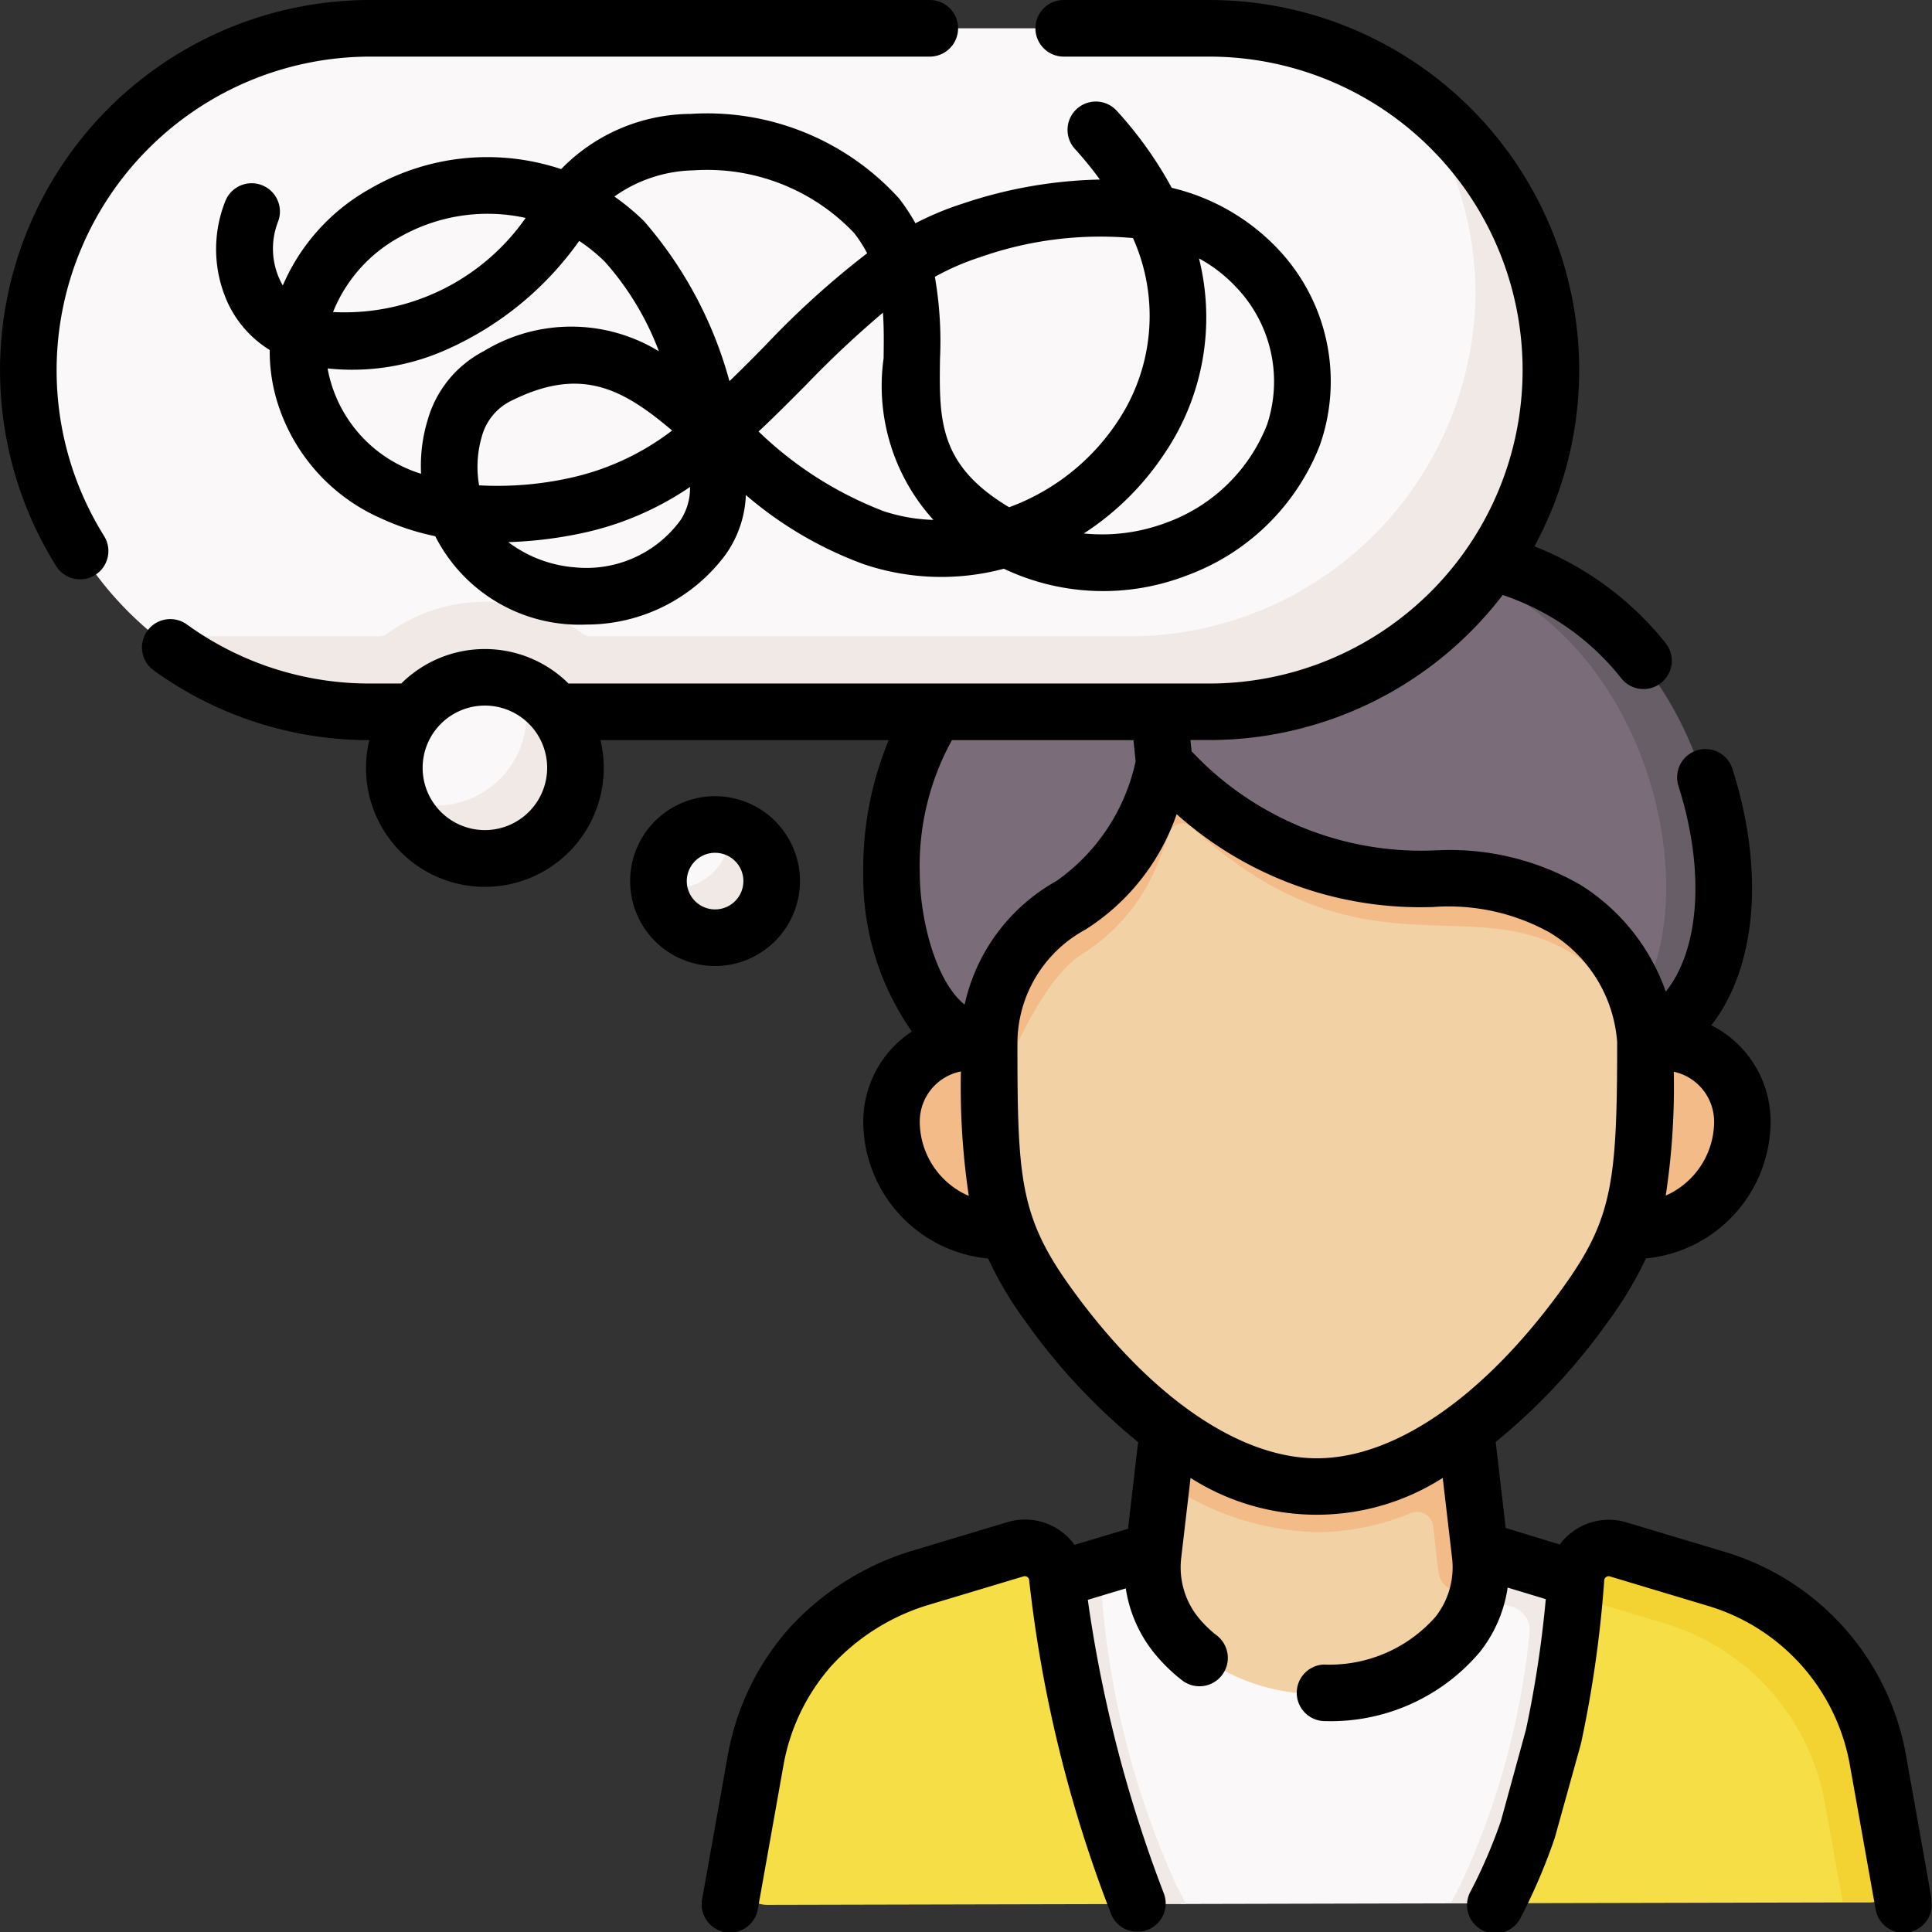 <svg id="schizophrenia_3997819" xmlns="http://www.w3.org/2000/svg" width="51.669" height="51.669" viewBox="0 0 51.669 51.669">
  <rect x="0" y="0" width="51.669" height="51.669" fill="#333333" stroke="none"/>
  <g id="Grupo_1142450" data-name="Grupo 1142450" transform="translate(0.757 0.757)">
    <g id="Grupo_1142449" data-name="Grupo 1142449" transform="translate(19.029 13.961)">
      <path id="Trazado_944797" data-name="Trazado 944797" d="M294.487,413.558l-3.954-2.331h-8.676l-1.5.459-1.232,5.025,3.417,3.937,7.354-.017Z" transform="translate(-270.739 -384.446)" fill="#faf8f8"/>
      <path id="Trazado_944798" data-name="Trazado 944798" d="M307.344,369.379l-1.2,2.192-.228,2.01a2.872,2.872,0,0,0,.606,2.134,5.3,5.3,0,0,0,7.5-.017,2.8,2.8,0,0,0,.523-1.046c.092-.353-.375-.848-.418-1.216v-4.221Z" transform="translate(-294.811 -346.674)" fill="#f2d1a5"/>
      <path id="Trazado_944799" data-name="Trazado 944799" d="M308.338,371.572l.248-2.189,7.734-.166.48,4.24.34.684-.4.512-.686-.2c-.418-.092-.377-.671-.425-.992l-.078-.685a.437.437,0,0,0-.6-.354,6.653,6.653,0,0,1-2.489.512A7.518,7.518,0,0,1,308.338,371.572Z" transform="translate(-297.008 -346.675)" fill="#f2bb88"/>
      <path id="Trazado_944800" data-name="Trazado 944800" d="M384.724,420.129a20.77,20.77,0,0,0,1.842-6.717.655.655,0,0,0-.463-.706l-.924-.276a2.941,2.941,0,0,0,.074-1.092l-.012-.1,1.5.447,4.477,1.335c1.849.551,1.033,6.155,1.033,6.155l-6.557,1.463-1.233,0Z" transform="translate(-365.447 -384.452)" fill="#f0e9e6"/>
      <path id="Trazado_944801" data-name="Trazado 944801" d="M406.348,424.127a.728.728,0,0,0,.715-.857l-.843-2.638a5.259,5.259,0,0,0-4.007-4.425l-2.2-.562c-.536-.16-.667-.407-.706.15-.01.142-.548.259-.562.423a23.185,23.185,0,0,1-2.074,8.207l9.254-.021Z" transform="translate(-376.431 -388.243)" fill="#f5de46"/>
      <path id="Trazado_944802" data-name="Trazado 944802" d="M417.224,411.73l2.382.71a6.156,6.156,0,0,1,4.326,4.857l.473,2.619.722,0a.728.728,0,0,0,.715-.857l-.529-2.928a6.156,6.156,0,0,0-4.326-4.857l-2.606-.777a.873.873,0,0,0-1.121.775C417.25,411.413,417.238,411.566,417.224,411.73Z" transform="translate(-394.906 -383.755)" fill="#f3d332"/>
      <path id="Trazado_944803" data-name="Trazado 944803" d="M211.957,421.156l.833,2.825,8.269.759,1.233,0-.267-.507A23.086,23.086,0,0,1,220,416a1.793,1.793,0,0,0-.031-.226l-4.477,1.368A5.1,5.1,0,0,0,211.957,421.156Z" transform="translate(-210.353 -388.536)" fill="#f0e9e6"/>
      <path id="Trazado_944804" data-name="Trazado 944804" d="M196.8,420.3a.728.728,0,0,1-.719-.854l.515-2.93a6.156,6.156,0,0,1,4.3-4.877l2.6-.789a.873.873,0,0,1,1.125.77,23.82,23.82,0,0,0,2.15,8.657Z" transform="translate(-196.066 -384.074)" fill="#f5de46"/>
      <path id="Trazado_944805" data-name="Trazado 944805" d="M257.069,276.22h.487a2.115,2.115,0,0,1,2.117,2.114,2.918,2.918,0,0,1-2.906,2.929l-16.82.039a2.918,2.918,0,0,1-2.919-2.916,2.115,2.115,0,0,1,2.107-2.124h.488Z" transform="translate(-232.894 -263.063)" fill="#f2bb88"/>
      <path id="Trazado_944806" data-name="Trazado 944806" d="M272.161,200.822c.009,3.707-.06,4.925-1.563,7.024-2.073,2.895-4.66,4.864-7.133,4.87s-5.068-1.951-7.155-4.837c-1.264-1.747-1.524-2.885-1.58-5.373-.011-.49.331-1.249.329-1.859l-1.245-8.289,19.156,2.521Z" transform="translate(-247.985 -187.664)" fill="#f2d1a5"/>
      <path id="Trazado_944807" data-name="Trazado 944807" d="M273.481,195.477l-.8,5.89a4.914,4.914,0,0,0-1.847-2.273c-2.749-1.787-5.629.658-10.057-3.257h0l-.2-.176a.364.364,0,0,0-.591.148c-.077.222-.158.437-.245.646a5.068,5.068,0,0,1-2.056,2.583c-1.2.713-2.212,3.4-2.445,4.067-.011-.491-.014-1.034-.015-1.644l-.843-7.96.448-.477Z" transform="translate(-248.497 -188.262)" fill="#f2bb88"/>
      <path id="Trazado_944808" data-name="Trazado 944808" d="M244.015,151.075c-.13.414-.15,1.353-.306,1.728a5.068,5.068,0,0,1-2.056,2.583c-1.374.815-2.167,3.66-2.167,3.66-1.8,0-2.605-2.681-2.61-4.524-.01-4.3,2.606-6.509,5.327-6.494a3.677,3.677,0,0,1,1.02.145c.189.055.412.293.6.387.16-.17.294-.5.466-.648a8.577,8.577,0,0,1,5.807-2.063,10.55,10.55,0,0,1,2.6.5c6.626,1.677,7.832,11,4.194,12.319a5.983,5.983,0,0,0-.158-.686,4.9,4.9,0,0,0-1.941-2.534c-2.749-1.787-5.629.658-10.057-3.257C244.543,152.01,244.221,151.278,244.015,151.075Z" transform="translate(-232.758 -145.848)" fill="#7a6d79"/>
      <path id="Trazado_944809" data-name="Trazado 944809" d="M367.824,159.006s-.006-.087-.017-.2a3.878,3.878,0,0,0-.177-.83c1.952-2.915.339-10.333-5.345-11.771a11.581,11.581,0,0,0-2.072-.332,11.1,11.1,0,0,1,3.528.328C370.368,147.881,371.462,157.684,367.824,159.006Z" transform="translate(-343.649 -145.848)" fill="#685e68"/>
    </g>
    <path id="Trazado_944810" data-name="Trazado 944810" d="M39.079,7.5H16.64a9.14,9.14,0,0,0-5.555,16.4,9.5,9.5,0,0,0,5.773,1.5l21.909-.026c5.048,0,9.159-3.686,9.159-8.734a8.881,8.881,0,0,0-3.472-7.393A9.1,9.1,0,0,0,39.079,7.5Z" transform="translate(-7.5 -7.5)" fill="#faf8f8"/>
    <path id="Trazado_944811" data-name="Trazado 944811" d="M75.94,25.74a9.206,9.206,0,0,0-1.088-.93A9.1,9.1,0,0,1,76.6,30.176a9.258,9.258,0,0,1-9.248,9.148h-14.4a.41.41,0,0,1-.241-.08,4.43,4.43,0,0,0-5.2,0,.411.411,0,0,1-.241.08H41.31a9.1,9.1,0,0,0,4.644,1.953h0a8,8,0,0,0,1.084.065H69.361a9.215,9.215,0,0,0,9.256-9.037A9.111,9.111,0,0,0,75.94,25.74Z" transform="translate(-37.898 -23.063)" fill="#f0e9e6"/>
    <path id="Trazado_944812" data-name="Trazado 944812" d="M109.128,182.024a2.315,2.315,0,1,0-4.491.7,2.3,2.3,0,0,0,2.354,1.343A1.9,1.9,0,0,0,109.128,182.024Z" transform="translate(-94.711 -162.143)" fill="#faf8f8"/>
    <path id="Trazado_944813" data-name="Trazado 944813" d="M110.576,183.738a2.422,2.422,0,0,1-4.706.805,2.421,2.421,0,0,0,3.256-3.023A2.422,2.422,0,0,1,110.576,183.738Z" transform="translate(-95.943 -163.959)" fill="#f0e9e6"/>
    <path id="Trazado_944814" data-name="Trazado 944814" d="M177.383,220.065a1.461,1.461,0,0,0-.973-1.514,1.515,1.515,0,0,0-1.909,1.461q0,.076.007.149a1.546,1.546,0,0,0,1.626,1.256c.836,0,1.25-.517,1.25-1.353Z" transform="translate(-157.647 -197.206)" fill="#faf8f8"/>
    <path id="Trazado_944815" data-name="Trazado 944815" d="M177.6,220.481a1.513,1.513,0,0,1-3.019.149,1.514,1.514,0,0,0,1.909-1.461,1.212,1.212,0,0,0-.008-.149A1.515,1.515,0,0,1,177.6,220.481Z" transform="translate(-157.719 -197.674)" fill="#f0e9e6"/>
  </g>
  <g id="Grupo_1142451" data-name="Grupo 1142451" transform="translate(0 0)">
    <path id="Trazado_944816" data-name="Trazado 944816" d="M85.489,50.779l-.677-3.8A6.938,6.938,0,0,0,79.948,41.5l-2.617-.786a1.636,1.636,0,0,0-1.785.592L74.1,40.864l-.268-2.3a16.352,16.352,0,0,0,3.009-3.225,9.921,9.921,0,0,0,1.009-1.684,3.688,3.688,0,0,0,3.334-3.666A2.881,2.881,0,0,0,79.6,27.42c1.19-1.532,1.445-4.086.563-6.86a.757.757,0,0,0-1.443.459c.724,2.278.56,4.382-.339,5.5A5.512,5.512,0,0,0,76.1,23.665a7,7,0,0,0-3.871-.923A8.426,8.426,0,0,1,65.7,20.092l-.031-.3h.5a9.886,9.886,0,0,0,7.851-3.879,6.78,6.78,0,0,1,3.188,2.248.757.757,0,0,0,1.179-.949,8.424,8.424,0,0,0-3.519-2.6A9.894,9.894,0,0,0,66.168,0H62.28a.757.757,0,1,0,0,1.514h3.889a8.383,8.383,0,0,1,0,16.766H49.036a3.173,3.173,0,0,0-4.473,0h-.834a8.322,8.322,0,0,1-4.9-1.58.757.757,0,1,0-.886,1.228,9.826,9.826,0,0,0,5.766,1.866,3.179,3.179,0,1,0,6.181,0H57.6a8.928,8.928,0,0,0-.681,3.542,7.2,7.2,0,0,0,1.3,4.251,2.877,2.877,0,0,0-1.3,2.405,3.688,3.688,0,0,0,3.34,3.666,9.662,9.662,0,0,0,1,1.684,16.352,16.352,0,0,0,3.01,3.226L64,40.885l-1.43.43a1.637,1.637,0,0,0-1.8-.606l-2.617.787a7.322,7.322,0,0,0-3.217,2.051,6.968,6.968,0,0,0-1.646,3.43l-.678,3.8a.757.757,0,1,0,1.49.266l.678-3.805a5.458,5.458,0,0,1,1.284-2.684,5.8,5.8,0,0,1,2.524-1.61l2.617-.786a.119.119,0,0,1,.1.016.114.114,0,0,1,.051.089,35.3,35.3,0,0,0,2.192,8.927.757.757,0,0,0,1.407-.559,35.75,35.75,0,0,1-2.031-7.846l1.016-.305a3.606,3.606,0,0,0,.747,1.713,4.583,4.583,0,0,0,.76.746.757.757,0,1,0,.927-1.2,3.076,3.076,0,0,1-.509-.5,2.137,2.137,0,0,1-.442-1.583l.249-2.131a6.265,6.265,0,0,0,6.744,0l.249,2.132a2.137,2.137,0,0,1-.442,1.582,3.772,3.772,0,0,1-2.99,1.277.757.757,0,0,0,.021,1.513h.022a5.219,5.219,0,0,0,4.126-1.84,3.608,3.608,0,0,0,.75-1.731l1.02.309a29.42,29.42,0,0,1-.531,3.494L73.972,48.7a13.9,13.9,0,0,1-.8,1.863.757.757,0,1,0,1.34.7,15.416,15.416,0,0,0,.894-2.092c.005-.015.01-.03.014-.046l.688-2.476c0-.014.007-.027.01-.041a31.358,31.358,0,0,0,.617-4.344.114.114,0,0,1,.051-.089.118.118,0,0,1,.1-.016l2.617.786a5.433,5.433,0,0,1,3.809,4.3l.678,3.8a.757.757,0,1,0,1.49-.265Zm-7.11-18.8a19.285,19.285,0,0,0,.216-3.317,1.367,1.367,0,0,1,1.079,1.334A2.171,2.171,0,0,1,78.379,31.975ZM46.8,22.2a1.665,1.665,0,1,1,1.665-1.665A1.667,1.667,0,0,1,46.8,22.2Zm17.345-2.408.058.568a5.268,5.268,0,0,1-2.116,3.2,5.017,5.017,0,0,0-2.457,3.307c-.779-.623-1.2-2.3-1.2-3.531a6.959,6.959,0,0,1,.86-3.542h4.855Zm-5.715,10.2a1.367,1.367,0,0,1,1.1-1.338,19.769,19.769,0,0,0,.211,3.329,2.171,2.171,0,0,1-1.311-1.991Zm4.056,4.463c-1.387-1.919-1.444-2.949-1.444-6.585a3.462,3.462,0,0,1,1.813-3.006A5.944,5.944,0,0,0,65.3,21.774a9.779,9.779,0,0,0,6.872,2.482,5.574,5.574,0,0,1,3.095.678,3.733,3.733,0,0,1,1.814,2.937c0,3.751-.126,4.731-1.465,6.585C73.531,37.344,71.138,39,69.052,39S64.572,37.344,62.486,34.455Z" transform="translate(-33.832 0)"/>
    <path id="Trazado_944817" data-name="Trazado 944817" d="M1.514,9.9A8.393,8.393,0,0,1,9.9,1.514H24.866a.757.757,0,0,0,0-1.514H9.9A9.9,9.9,0,0,0,1.491,15.123a.757.757,0,1,0,1.285-.8A8.362,8.362,0,0,1,1.514,9.9Z" transform="translate(0 0)"/>
    <path id="Trazado_944821" data-name="Trazado 944821" d="M171.541,213.271a2.271,2.271,0,1,0-2.271,2.271A2.273,2.273,0,0,0,171.541,213.271Zm-3.027,0a.757.757,0,1,1,.757.757A.758.758,0,0,1,168.514,213.271Z" transform="translate(-150.147 -189.707)"/>
    <path id="Trazado_944823" data-name="Trazado 944823" d="M75.982,30.248a5.181,5.181,0,0,0-.439-.665,6.926,6.926,0,0,0-5.57-2.26A4.872,4.872,0,0,0,66.507,28.8a6.234,6.234,0,0,0-5.1.519,5.418,5.418,0,0,0-2.344,2.593,1.976,1.976,0,0,1-.132-1.693.757.757,0,1,0-1.413-.543,3.462,3.462,0,0,0,.056,2.661,2.934,2.934,0,0,0,1.139,1.3,4.664,4.664,0,0,0,.147,1.195A5.012,5.012,0,0,0,61.7,38.145a6.613,6.613,0,0,0,1.44.472,4.324,4.324,0,0,0,4.04,2.363A4.629,4.629,0,0,0,70.9,39.116a2.936,2.936,0,0,0,.547-1.6A10.224,10.224,0,0,0,74.6,39.366a6.485,6.485,0,0,0,3.747.121,6.2,6.2,0,0,0,4.886.183,6.054,6.054,0,0,0,3.563-3.48,5.146,5.146,0,0,0-1.139-5.275A5.723,5.723,0,0,0,82.836,29.3a10.351,10.351,0,0,0-1.458-2.047.757.757,0,1,0-1.123,1.015,9.865,9.865,0,0,1,.66.811,12.216,12.216,0,0,0-3.658.64A8.154,8.154,0,0,0,75.982,30.248Zm-13.815.382a4.747,4.747,0,0,1,3.391-.525,5.91,5.91,0,0,1-5.151,2.517A3.966,3.966,0,0,1,62.166,30.63ZM62.94,35.5a4.213,4.213,0,0,0-.179,1.447,3.625,3.625,0,0,1-2.5-2.817A6.173,6.173,0,0,0,63.5,33.6a8.64,8.64,0,0,0,3.49-2.88,4.707,4.707,0,0,1,.681.551,7.639,7.639,0,0,1,1.45,2.4,4.5,4.5,0,0,0-4.688,0A2.992,2.992,0,0,0,62.94,35.5Zm1.373,1.755a2.861,2.861,0,0,1,.072-1.3,1.494,1.494,0,0,1,.736-.933c1.88-.961,3-.379,4.354.769a6.921,6.921,0,0,1-2.614,1.241A9,9,0,0,1,64.313,37.257Zm5.391.927a3.116,3.116,0,0,1-2.831,1.268,3.4,3.4,0,0,1-1.779-.674,11.147,11.147,0,0,0,2.1-.269A8.132,8.132,0,0,0,69.954,37.3a1.563,1.563,0,0,1-.251.883Zm1.309-3.717L71,34.441a10.858,10.858,0,0,0-2.279-4.253,6.353,6.353,0,0,0-.79-.655,3.781,3.781,0,0,1,2.111-.7,5.42,5.42,0,0,1,4.3,1.675,3.638,3.638,0,0,1,.349.542,23.338,23.338,0,0,0-2.725,2.467C71.649,33.841,71.332,34.16,71.012,34.467Zm4.081,3.468a9.906,9.906,0,0,1-3.307-2.116c.43-.4.845-.82,1.257-1.233a27.37,27.37,0,0,1,2.069-1.945c.029.391.023.8.018,1.22a5.332,5.332,0,0,0,1.332,4.322A4.619,4.619,0,0,1,75.094,37.935Zm8.472-6.745a3.921,3.921,0,0,1,.985.76,3.649,3.649,0,0,1,.835,3.686A4.558,4.558,0,0,1,82.7,38.252a4.867,4.867,0,0,1-2.215.292,7.429,7.429,0,0,0,2.154-2.132A6.49,6.49,0,0,0,83.566,31.19ZM81.8,30.644a5.082,5.082,0,0,1-.429,4.932,5.916,5.916,0,0,1-2.883,2.267c-1.887-1.128-1.871-2.334-1.849-3.963a10.062,10.062,0,0,0-.137-2.2,6.777,6.777,0,0,1,1.21-.525A9.684,9.684,0,0,1,81.8,30.644Z" transform="translate(-51.5 -24.277)"/>
  </g>
</svg>
